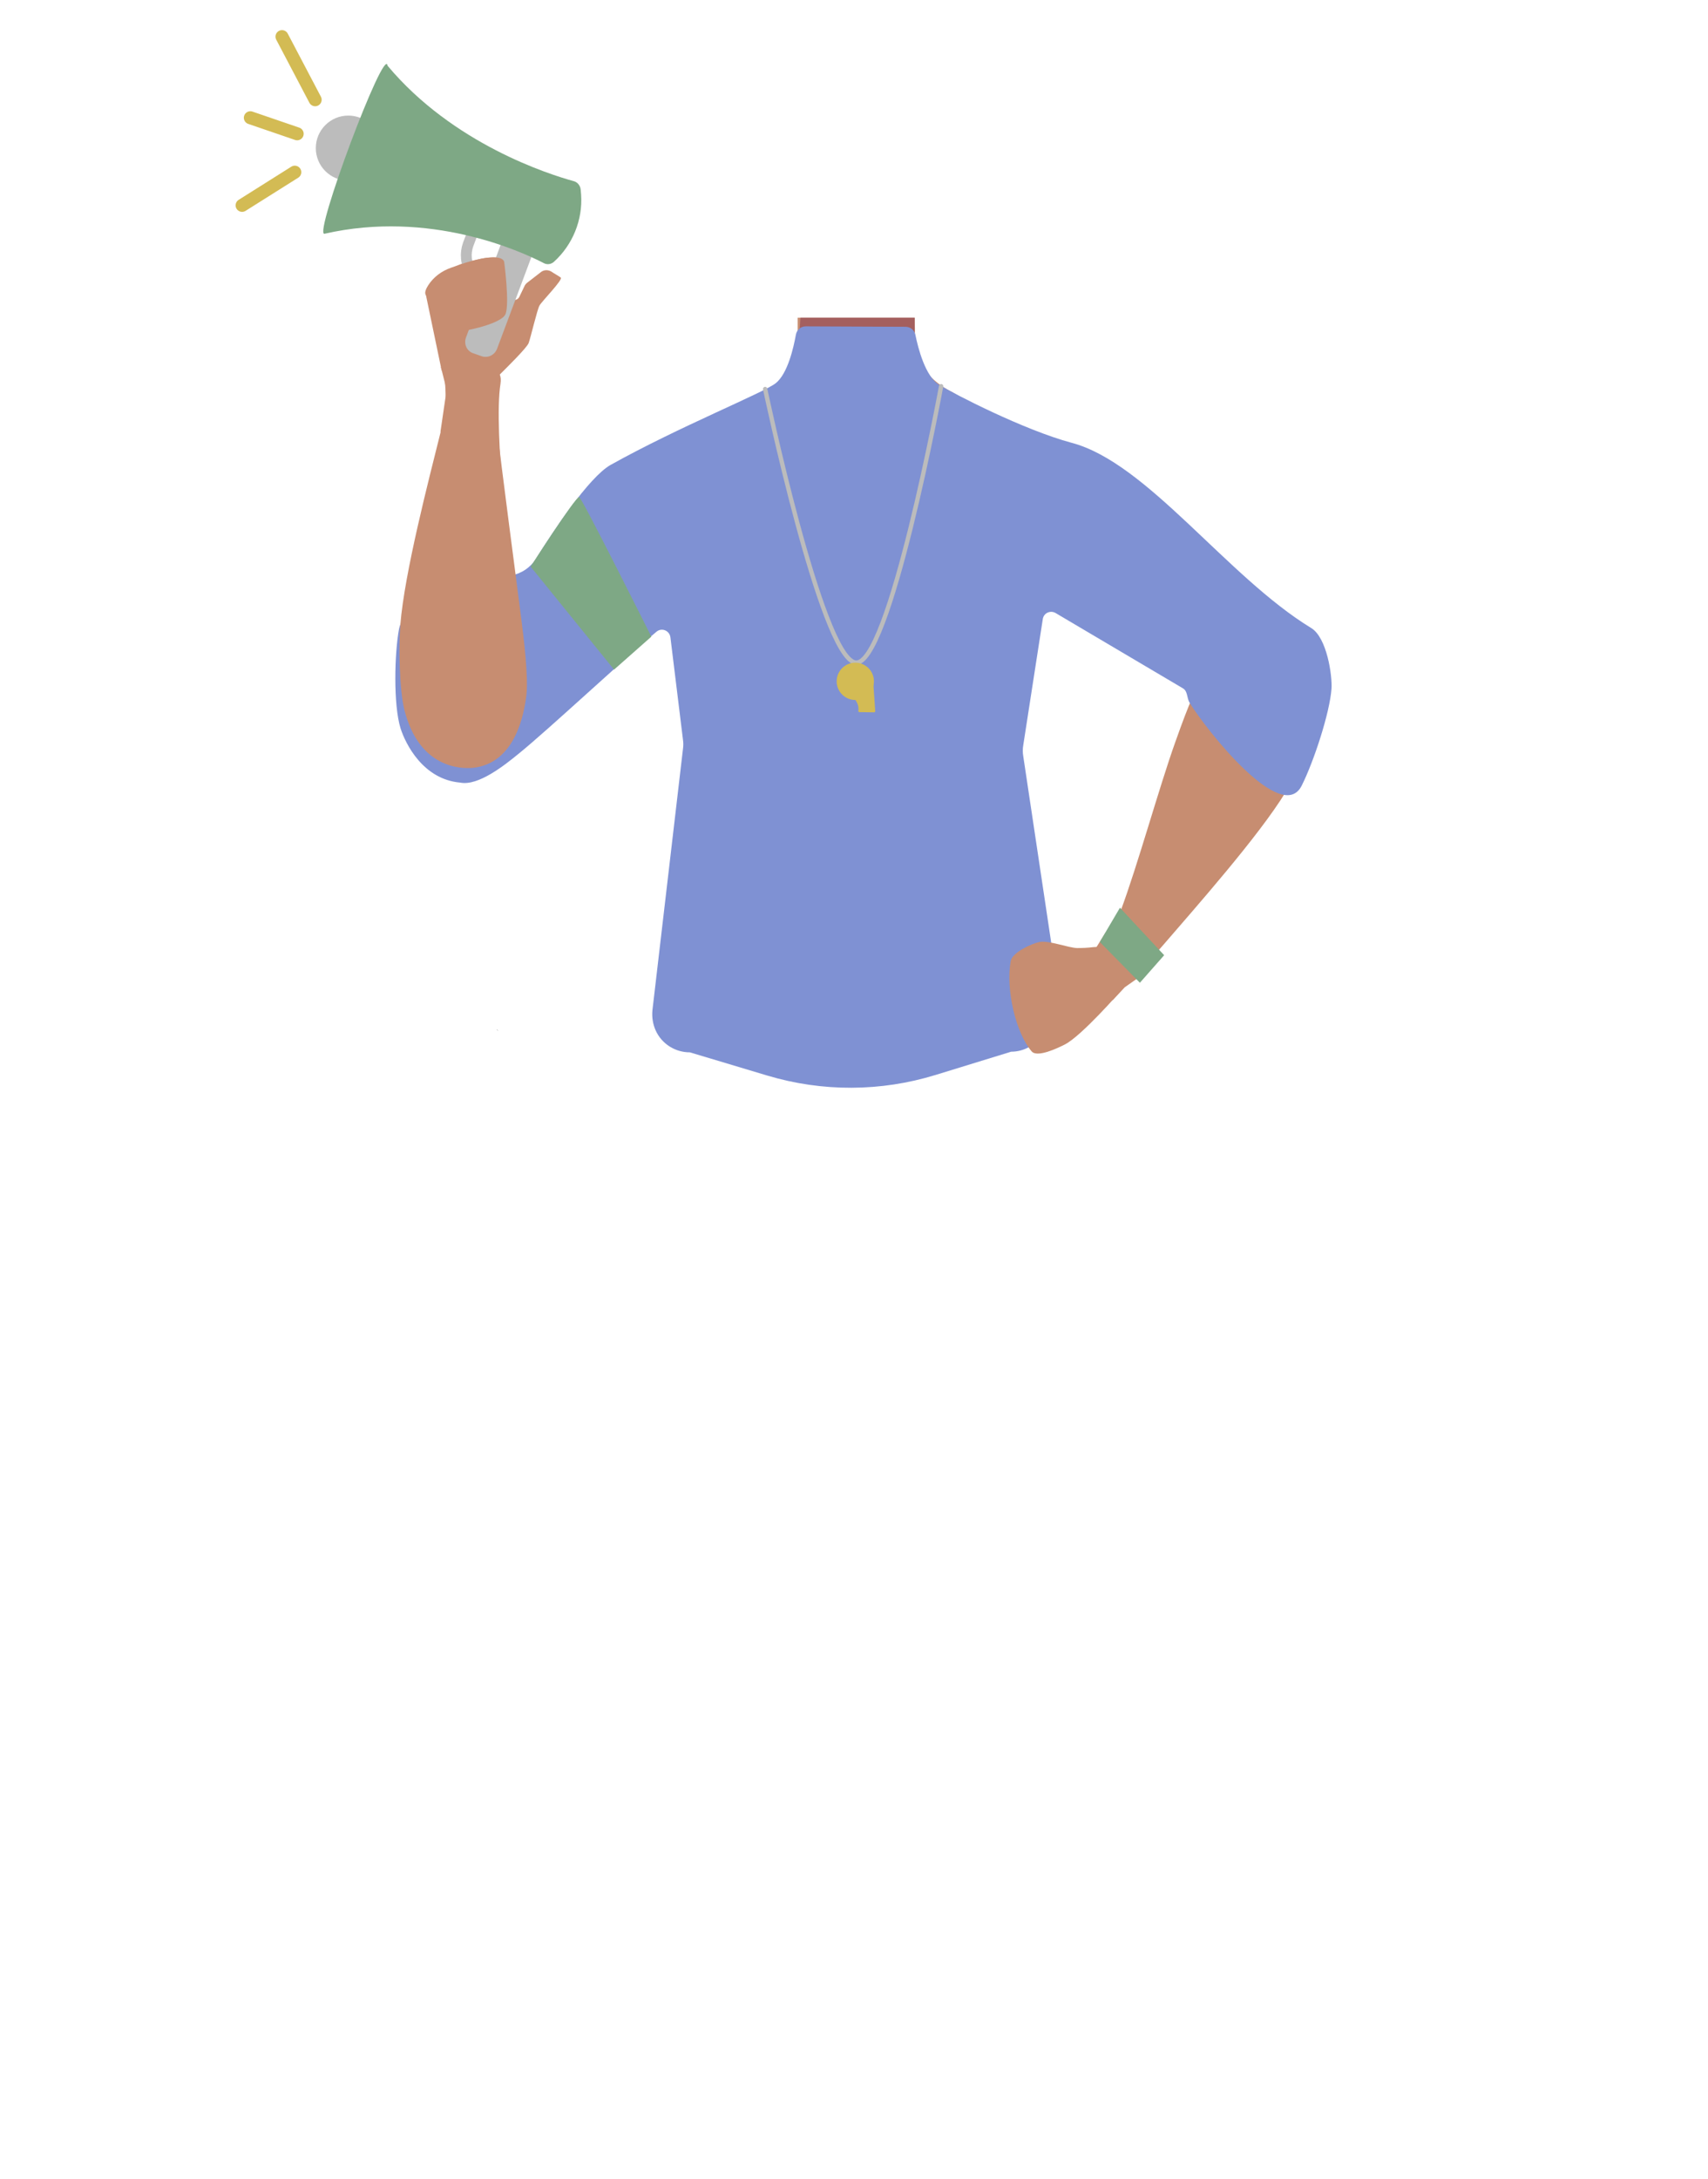 <?xml version="1.0" encoding="utf-8"?>
<!-- Generator: Adobe Illustrator 26.0.2, SVG Export Plug-In . SVG Version: 6.00 Build 0)  -->
<svg version="1.1" id="Calque_1" xmlns="http://www.w3.org/2000/svg" xmlns:xlink="http://www.w3.org/1999/xlink" x="0px" y="0px"
	 viewBox="0 0 788 1005" style="enable-background:new 0 0 788 1005;" xml:space="preserve">
<style type="text/css">
	.st0{fill:#C78D71;}
	.st1{fill:#A45F5E;}
	.st2{fill:none;stroke:#000000;stroke-width:3;stroke-miterlimit:10;}
	.st3{fill:#473415;}
	.st4{fill:#472E1D;}
	.st5{fill:#555746;}
	.st6{fill:none;stroke:#D3BB54;stroke-width:6;stroke-linecap:round;stroke-miterlimit:10;}
	.st7{fill:none;}
	.st8{fill:#7F91D3;}
	.st9{fill:#7EA885;}
	.st10{fill:#BCBCBC;}
	.st11{fill:none;stroke:#BCBCBC;stroke-width:5;stroke-linecap:round;stroke-miterlimit:10;}
	.st12{fill:none;stroke:#BCBCBC;stroke-width:2;stroke-linecap:round;stroke-miterlimit:10;}
	.st13{fill:#D3BB54;}
</style>
<polygon points="229.5,475.3 229.6,475.3 229.5,475.2 "/>
<polygon points="229.6,475.3 229.7,475.3 229.7,475.2 "/>
<polygon points="229.5,475.3 229.6,475.3 229.5,475.2 "/>
<polygon points="229.6,475.3 229.7,475.3 229.7,475.2 "/>
<path class="st0" d="M515.1,239.6c-0.6,38.4-26.2,33.2-36.9,42.3c-12.6,10.8-8.3,50-17.2,64c-2.5,3.8-11.4,10.1-15.8,9.1
	c-12.5-2.9-24-30.7-34.8-37.7c-6.3-4.1-23.6-3.6-30.2,0c-11.3,6.2-22.3,34.9-34.8,37.7c-4.4,1-13.4-5.2-15.8-9.1
	c-8.9-14-4.6-53.2-17.2-64c-10.6-9.1-36.2-3.9-36.9-42.3c-0.4-26.6,35-37.3,35-37.3l40.1-19.9c2.6-1.3,5-2.9,7.1-4.8
	c0.8-0.7,1.6-1.5,2.3-2.3l0.6-0.7v-0.1c3.9-4.7,6.5-10.4,7.2-16.4c0.2-1.4,0.3-2.8,0.2-4.2V151v-4.5h54l0.1,5v1.5v3.2
	c0,0.3,0,0.7,0,1l0,0c0,0.6,0.1,1.3,0.2,2c0.2,1.5,0.5,3.1,0.9,4.6c2.2,7.6,9.2,13.6,16.4,17.2l38.4,23.5c1,0.5,4.5,5.9,5.5,6.3
	C490.2,213.3,515.5,216.3,515.1,239.6z"/>
<path class="st1" d="M423.2,164.1l-1,1.2c-5.2,6.3-28.8,35-41.8,44.3c-3.2,2.3-5.7,3.4-7.2,2.7c-6.8-3.3-14.8-35.1-14.8-35.1
	l0.1-0.1c0.6-0.6,1.2-1.2,1.7-1.9c0.3-0.4,0.7-0.8,1-1.3l0.1-0.1c3.3-4.5,5.6-9.7,6.7-15.2c0-0.2,0.1-0.4,0.1-0.6
	c0.3-1.4,0.5-3,0.7-4.8c0.1-0.7,0.1-1.4,0.2-2.2c0.1-1.4,0.2-2.9,0.3-4.5H422v0.2v4.3v6.7l0.1,0.8l0.1,0.7l0.9,4.6L423.2,164.1z"/>
<path class="st0" d="M217.4,356.3c17.7-2.3,21.5-25.6,22.4-34.2s-0.9-26.1-1.8-34.8c-2.3-22.1-10.5-88.8-7.1-110.3
	c2.4-15-25.8-4-25.8-4s1.4,17.9,0.3,28.6c-2.4,22.6-12.1,52-17.4,89.1c-1.4,9.8-0.7,29.8,1.4,39.3
	C195.3,356.7,212.2,357,217.4,356.3z"/>
<path class="st2" d="M334.6,246.6c-8.5,26.3-35.5,43.8-35.5,43.8s-48.2,39.4-64.1,52.8c-7.5,6.3-22.8,19.7-39.1,1.5l0,0
	c-13.4-15-1.2-30.5,5.4-37.2c13.3-13.7,43.2-38.6,53.9-54.2c7.9-11.6,15.6-32.7,38.1-41.5c0,0,17.5-9.3,32.5,4l0.6,0.5
	C334.9,223.8,338.1,235.7,334.6,246.6L334.6,246.6z"/>
<path d="M230.2,479.5h0.1H230.2z"/>
<polygon points="230.3,479.5 230.4,479.5 230.4,479.5 "/>
<path d="M230.2,479.5h0.1H230.2z"/>
<polygon points="230.3,479.5 230.4,479.5 230.4,479.5 "/>
<polygon class="st3" points="316.7,451.3 318.2,428.8 473.2,428.8 475.2,448.3 "/>
<circle class="st4" cx="463.9" cy="422.1" r="4.7"/>
<polygon class="st5" points="468.9,203.8 458.8,224.6 446.5,222.7 435.8,241 431.2,176 451.8,196.2 "/>
<path class="st5" d="M364.5,170.2c0,0-1.6,19.3,1.5,24.5c5.4,9,24.8,12.8,24.8,12.8l-5.6,19.3l-12.9-3.9L358.9,247l0.3-22.3
	c0,0-14.5-9.8-12.4-30.2C347.7,187.3,364.5,170.2,364.5,170.2z"/>
<line class="st6" x1="115.5" y1="54.3" x2="137.1" y2="61.7"/>
<line class="st6" x1="130.1" y1="16.9" x2="145.4" y2="46"/>
<line class="st6" x1="111.7" y1="94.7" x2="136" y2="79.4"/>
<polygon points="229.2,475 229.3,475 229.2,474.9 "/>
<polygon points="229.3,475 229.4,475 229.4,474.9 "/>
<polygon points="229.2,475 229.3,475 229.2,474.9 "/>
<polygon points="229.3,475 229.4,475 229.4,474.9 "/>
<path class="st2" d="M457,246c11.9,25,40.9,38.8,40.9,38.8s53,32.8,70.4,44c8.2,5.3,25.2,16.6,39-3.6l0,0
	c11.3-16.6-2.8-30.4-10.2-36.2c-15-11.8-47.9-32.6-60.5-46.7c-9.4-10.5-19.8-30.3-43.1-36.2c0,0-18.6-6.9-31.8,8.2l-0.5,0.6
	C453.8,223.5,452.1,235.7,457,246z"/>
<path class="st0" d="M593.2,291.2c-18.5-7.2-32.7,11.8-37.4,19c-4.7,7.2-10.7,23.9-13.6,32.1c-7.5,21-17.5,57.3-25.2,77.8
	c-5,13.5-8.1,20.4-0.3,25.9c7,5,16.1-5.8,19.7-9.9c14.8-17.2,44.3-50.4,56.8-70.9c5.1-8.4,14-26.4,16.1-36
	C615.3,302.3,598.6,293.3,593.2,291.2z"/>
<path class="st2" d="M464.7,401.8c-0.9-4-5.7-25.3-5.6-33.8c0.1-9.2,4-27.7,1.8-36.6c-9.8-39.6-123.5-39.7-133.3,0
	c-2.2,8.9,1.7,27.5,1.8,36.6c0.1,8.6-4.7,29.8-5.6,33.8c-11,50.3,70.4,73.4,70.4,73.4S475.7,452.1,464.7,401.8z"/>
<path class="st7" d="M433.3,387c16.2,5.2,23.2,9.6,27,16.6c3.1,5.6,6,18.5,6.3,24.9c0.5,15.1-7.8,52.9-21.9,65.6
	c-14.4,12.9-84.8,12.9-99.2,0c-14.1-12.6-22.5-50.5-21.9-65.6c0.2-6.4,3.2-19.3,6.3-24.9c3.8-6.9,10.9-11.3,27-16.6
	c18.5-6,37.3-5,37.3-5S414.8,381,433.3,387z"/>
<path class="st2" d="M334.3,246.3c-8.5,26.3-35.5,43.8-35.5,43.8s-48.2,39.4-64.1,52.8c-7.5,6.3-22.8,19.7-39.1,1.5l0,0
	c-13.4-15-1.2-30.5,5.4-37.2c13.3-13.7,43.2-38.6,53.9-54.2c7.9-11.6,15.6-32.6,38-41.5c0,0,17.6-9.3,32.6,4l0.6,0.5
	C334.5,223.5,337.8,235.4,334.3,246.3L334.3,246.3z"/>
<path class="st8" d="M417.8,150.7c2.2,0,4,1.5,4.5,3.6c1.3,6.4,4.6,19.2,10.9,23.1c7,4.3,39.2,20.9,61.2,26.8
	c34.9,9.2,71.5,61.6,110.5,85.4c7.3,4.4,9.8,22,9.4,28c-0.8,11.1-8.1,33.4-13.7,44.6c-9.1,18.5-43.7-25.1-51.7-38
	c-1.5-2.4-0.8-5.4-3.2-6.8L487,282.7c-2.4-1.4-5.5,0-5.9,2.8l-9,58.1c-0.3,1.7-0.3,3.5,0,5.2l16.3,108.7c0.6,4.1-0.3,8.3-2.5,11.8
	l-4.8,7.6c-3.2,5-8.7,8.1-14.6,8.1l-34.8,10.7c-25.3,7.8-52.3,7.9-77.7,0.3l-35.7-10.7c-6.8,0-13-3.9-15.8-10.1l0,0
	c-1.3-2.9-1.8-6.1-1.5-9.3l14.1-120.6c0.2-1.4,0.2-2.7,0-4.1l-5.8-47.3c-0.4-3.1-4-4.6-6.4-2.6c-13.8,11.5-50.4,45.6-63.4,56.1
	c-6.6,5.4-18.8,15.2-27.2,13.5c-17.1-1.5-25.2-17.8-27.5-25c-3.4-11-2.8-34.6-0.7-45.9c2.6-14,36.4-21.7,51.7-24.6
	c4.8-0.9,9-3.7,11.6-7.9c7.6-12.2,24.2-37.4,34.3-43.1c31.5-17.6,70.7-33.3,76.2-37.7s8.2-16.3,9.3-22.4c0.4-2.2,2.3-3.8,4.5-3.8
	L417.8,150.7z"/>
<path class="st0" d="M519.8,442.5c2,3.2,3.1,9-3,14.8c0,0-17.6,20.2-25.4,24.3c-3.5,1.8-12.8,6.2-15.4,3.3
	c-7.3-8.4-12.1-28.6-9.7-41.7c0.7-3.9,9.4-8,13.3-8.8c4.3-0.8,13,2.6,17.3,2.8c2.4,0,4.8-0.1,7.2-0.4
	C510.1,436.2,517.1,438.1,519.8,442.5z"/>
<polygon class="st0" points="510.1,430 505.9,436.7 509.3,449.2 513.3,461.3 518.9,455.3 529,448.2 "/>
<polygon class="st9" points="507.4,434.4 516.7,418.6 537.1,440.5 525.9,453.2 "/>
<path class="st0" d="M228.5,192l1.6-17.5l-13.9,0.9l-12.8-6.2l2.3,9.2c0.1,1.2,0.1,2.5,0,3.7l-2.5,17.1L228.5,192z"/>
<path class="st0" d="M229.1,177.6c0.9-0.2,0.8-4.2,1.4-4.8c3-3,12.5-12.3,13.4-14.6c1-2.8,3.9-15.3,5-17.3c1.2-2.1,11-12,9.8-12.9
	c-0.7-0.6-2.8-1.7-4.4-2.8c-1.6-0.9-3.5-0.8-4.9,0.4l-6.2,4.8c-0.5,0.4-1,1-1.2,1.5l-2.4,5c-1.1,2.2-4.3,1.7-4.7-0.7l-2.5-14.6
	c0-0.2-0.1-0.5,0-0.7c0-3.4-9.2-1.8-9.2-1.8c-0.1-0.1-6.3,1.5-8.6,2.1c-0.6,0.2-1.1,0.4-1.6,0.5l-5,1.8c-4.3,1.5-8,4.3-10.4,8
	c-1.1,1.7-1.8,3.4-1.2,4.5c0.1,0.3,0.3,0.6,0.3,1l6.9,33.1c0.2,1,0.8,1.8,1.4,2.5l4,3.3c1,0.8,2.3,1.1,3.5,0.9L229.1,177.6z"/>
<g>
	<path class="st10" d="M218.3,162.9l3.7,1.3c2.9,1.1,6.1-0.3,7.3-3.3l17.3-46.2c1.1-2.9-0.3-6.1-3.3-7.3l-3.7-1.3
		c-2.9-1.1-6.1,0.3-7.3,3.3L215,155.6C213.9,158.6,215.3,161.9,218.3,162.9z"/>
	<path class="st11" d="M219.8,102.7l-3.8,10c-1.5,4.2-1.1,8.9,1.3,12.6l8.2,12.7"/>
	<circle class="st10" cx="160.7" cy="68.3" r="15"/>
	<path class="st9" d="M267.9,87.4l0.2,2.4c0.8,11.6-3.9,23.1-12.5,30.9l0,0c-1.3,1.2-3.2,1.5-4.8,0.6
		c-10.6-5.5-52.5-24.6-101.1-13.5c-5.3,1.1,27.9-87.5,29.1-77.5c30.2,36.1,74.4,50.1,86.1,53.3C266.5,84.1,267.7,85.6,267.9,87.4z"
		/>
</g>
<path class="st0" d="M200.4,136.5c0,0,4.4,15.6,7.7,16.4c3.3,0.8,23-3.2,25.1-8c2-4.8-0.6-24.2-0.6-24.2l0,0
	c-1.7-5.1-20,0.9-21.5,1.8L200.4,136.5z"/>
<path class="st9" d="M283.3,308.8l-38.5-47.5c0,0,20.6-32.1,22.4-32.1c1.1,0,33.3,64.4,33.3,64.4L283.3,308.8z"/>
<path class="st12" d="M353,179.4c0,0,25.7,122.4,41.4,126.1s39.8-127.4,39.8-127.4"/>
<g>
	<circle class="st13" cx="394.6" cy="314.2" r="8.6"/>
	<path class="st13" d="M389.8,317.3c0,0,5.8,5.1,6.2,8.7c0.1,0.9,0.1,1.5,0,1.9c0,0.3,0.2,0.5,0.5,0.5l6.7,0.1
		c0.3,0,0.6-0.2,0.6-0.5l-0.9-13.1"/>
</g>
<path class="st0" d="M218.1,354.1c19.8-2,23.8-25.3,24.8-33.9c0.9-8.5-1.3-26.2-2.4-34.8c-2.8-22.2-9-68.2-11.4-89.9
	c-1.6-14.3-3.4-12.7-12.7-14.1c-8.5-1.3-11.8,12.4-13.1,17.8c-5.5,22.1-16.7,65-18.6,88.9c-0.8,9.8-0.5,29.9,1.9,39.4
	C193.4,354.1,212.3,354.6,218.1,354.1z"/>
</svg>
